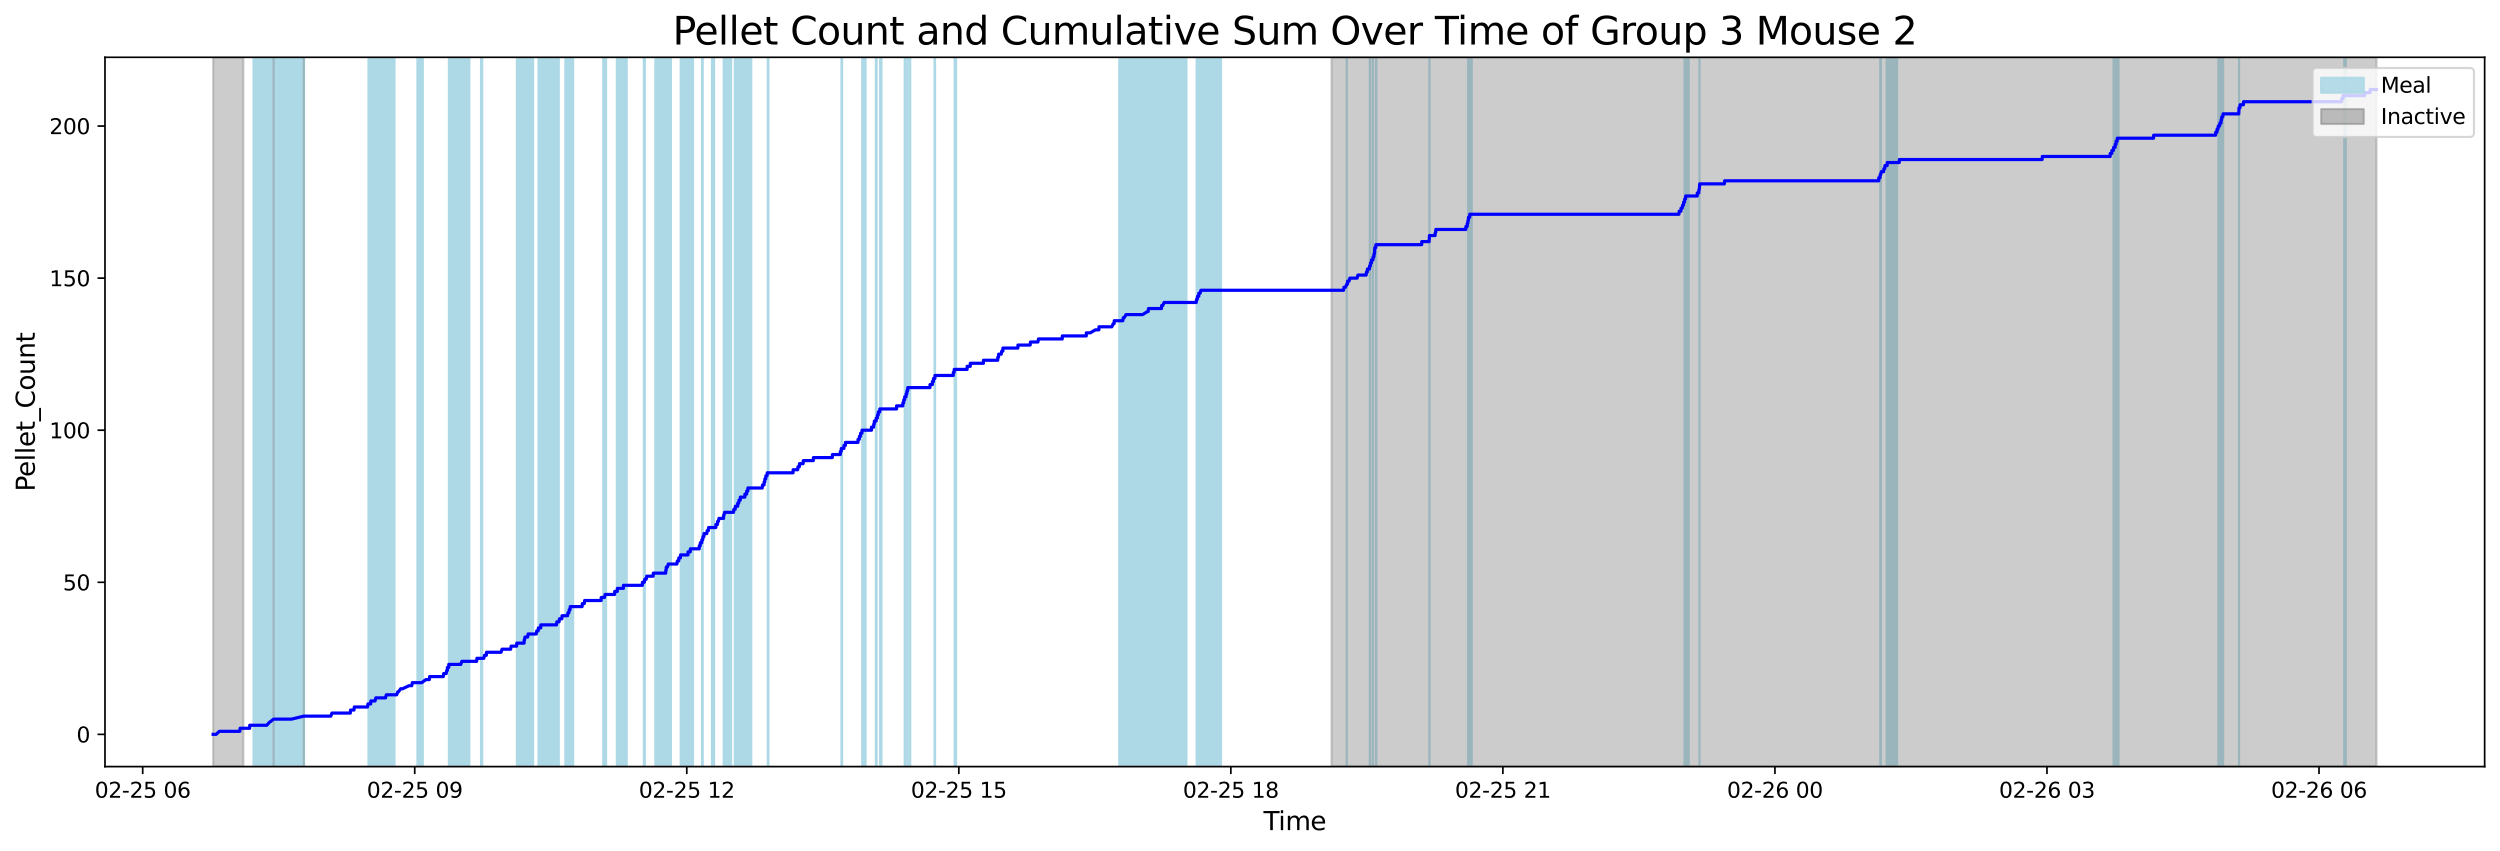 <?xml version="1.0" encoding="utf-8" standalone="no"?>
<!DOCTYPE svg PUBLIC "-//W3C//DTD SVG 1.1//EN"
  "http://www.w3.org/Graphics/SVG/1.1/DTD/svg11.dtd">
<svg xmlns:xlink="http://www.w3.org/1999/xlink" width="1172.435pt" height="399.009pt" viewBox="0 0 1172.435 399.009" xmlns="http://www.w3.org/2000/svg" version="1.1">
 <defs>
  <style type="text/css">*{stroke-linejoin: round; stroke-linecap: butt}</style>
 </defs>
 <g id="figure_1">
  <g id="patch_1">
   <path d="M 0 399.009 
L 1172.435 399.009 
L 1172.435 0 
L 0 0 
z
" style="fill: #ffffff"/>
  </g>
  <g id="axes_1">
   <g id="patch_2">
    <path d="M 49.235 359.517 
L 1165.235 359.517 
L 1165.235 26.877 
L 49.235 26.877 
z
" style="fill: #ffffff"/>
   </g>
   <g id="patch_3">
    <path d="M 142.574 359.517 
L 142.574 26.877 
L 118.884 26.877 
L 118.884 359.517 
z
" clip-path="url(#p51833a5fd9)" style="fill: #add8e6; stroke: #add8e6; stroke-linejoin: miter"/>
   </g>
   <g id="patch_4">
    <path d="M 185.022 359.517 
L 185.022 26.877 
L 172.8 26.877 
L 172.8 359.517 
z
" clip-path="url(#p51833a5fd9)" style="fill: #add8e6; stroke: #add8e6; stroke-linejoin: miter"/>
   </g>
   <g id="patch_5">
    <path d="M 198.29 359.517 
L 198.29 26.877 
L 195.76 26.877 
L 195.76 359.517 
z
" clip-path="url(#p51833a5fd9)" style="fill: #add8e6; stroke: #add8e6; stroke-linejoin: miter"/>
   </g>
   <g id="patch_6">
    <path d="M 220.104 359.517 
L 220.104 26.877 
L 210.514 26.877 
L 210.514 359.517 
z
" clip-path="url(#p51833a5fd9)" style="fill: #add8e6; stroke: #add8e6; stroke-linejoin: miter"/>
   </g>
   <g id="patch_7">
    <path d="M 225.587 359.517 
L 225.587 26.877 
L 226.14 26.877 
L 226.14 359.517 
z
" clip-path="url(#p51833a5fd9)" style="fill: #add8e6; stroke: #add8e6; stroke-linejoin: miter"/>
   </g>
   <g id="patch_8">
    <path d="M 249.156 359.517 
L 249.156 26.877 
L 242.397 26.877 
L 242.397 359.517 
z
" clip-path="url(#p51833a5fd9)" style="fill: #add8e6; stroke: #add8e6; stroke-linejoin: miter"/>
   </g>
   <g id="patch_9">
    <path d="M 250.014 359.517 
L 250.014 26.877 
L 249.437 26.877 
L 249.437 359.517 
z
" clip-path="url(#p51833a5fd9)" style="fill: #add8e6; stroke: #add8e6; stroke-linejoin: miter"/>
   </g>
   <g id="patch_10">
    <path d="M 262.06 359.517 
L 262.06 26.877 
L 252.544 26.877 
L 252.544 359.517 
z
" clip-path="url(#p51833a5fd9)" style="fill: #add8e6; stroke: #add8e6; stroke-linejoin: miter"/>
   </g>
   <g id="patch_11">
    <path d="M 268.801 359.517 
L 268.801 26.877 
L 265.129 26.877 
L 265.129 359.517 
z
" clip-path="url(#p51833a5fd9)" style="fill: #add8e6; stroke: #add8e6; stroke-linejoin: miter"/>
   </g>
   <g id="patch_12">
    <path d="M 284.24 359.517 
L 284.24 26.877 
L 282.901 26.877 
L 282.901 359.517 
z
" clip-path="url(#p51833a5fd9)" style="fill: #add8e6; stroke: #add8e6; stroke-linejoin: miter"/>
   </g>
   <g id="patch_13">
    <path d="M 293.917 359.517 
L 293.917 26.877 
L 289.275 26.877 
L 289.275 359.517 
z
" clip-path="url(#p51833a5fd9)" style="fill: #add8e6; stroke: #add8e6; stroke-linejoin: miter"/>
   </g>
   <g id="patch_14">
    <path d="M 301.945 359.517 
L 301.945 26.877 
L 302.418 26.877 
L 302.418 359.517 
z
" clip-path="url(#p51833a5fd9)" style="fill: #add8e6; stroke: #add8e6; stroke-linejoin: miter"/>
   </g>
   <g id="patch_15">
    <path d="M 314.663 359.517 
L 314.663 26.877 
L 307.341 26.877 
L 307.341 359.517 
z
" clip-path="url(#p51833a5fd9)" style="fill: #add8e6; stroke: #add8e6; stroke-linejoin: miter"/>
   </g>
   <g id="patch_16">
    <path d="M 312.281 359.517 
L 312.281 26.877 
L 312.938 26.877 
L 312.938 359.517 
z
" clip-path="url(#p51833a5fd9)" style="fill: #add8e6; stroke: #add8e6; stroke-linejoin: miter"/>
   </g>
   <g id="patch_17">
    <path d="M 324.983 359.517 
L 324.983 26.877 
L 319.23 26.877 
L 319.23 359.517 
z
" clip-path="url(#p51833a5fd9)" style="fill: #add8e6; stroke: #add8e6; stroke-linejoin: miter"/>
   </g>
   <g id="patch_18">
    <path d="M 329.573 359.517 
L 329.573 26.877 
L 329.221 26.877 
L 329.221 359.517 
z
" clip-path="url(#p51833a5fd9)" style="fill: #add8e6; stroke: #add8e6; stroke-linejoin: miter"/>
   </g>
   <g id="patch_19">
    <path d="M 334.882 359.517 
L 334.882 26.877 
L 333.88 26.877 
L 333.88 359.517 
z
" clip-path="url(#p51833a5fd9)" style="fill: #add8e6; stroke: #add8e6; stroke-linejoin: miter"/>
   </g>
   <g id="patch_20">
    <path d="M 342.867 359.517 
L 342.867 26.877 
L 339.38 26.877 
L 339.38 359.517 
z
" clip-path="url(#p51833a5fd9)" style="fill: #add8e6; stroke: #add8e6; stroke-linejoin: miter"/>
   </g>
   <g id="patch_21">
    <path d="M 352.329 359.517 
L 352.329 26.877 
L 344.601 26.877 
L 344.601 359.517 
z
" clip-path="url(#p51833a5fd9)" style="fill: #add8e6; stroke: #add8e6; stroke-linejoin: miter"/>
   </g>
   <g id="patch_22">
    <path d="M 346.773 359.517 
L 346.773 26.877 
L 346.567 26.877 
L 346.567 359.517 
z
" clip-path="url(#p51833a5fd9)" style="fill: #add8e6; stroke: #add8e6; stroke-linejoin: miter"/>
   </g>
   <g id="patch_23">
    <path d="M 348.559 359.517 
L 348.559 26.877 
L 349.154 26.877 
L 349.154 359.517 
z
" clip-path="url(#p51833a5fd9)" style="fill: #add8e6; stroke: #add8e6; stroke-linejoin: miter"/>
   </g>
   <g id="patch_24">
    <path d="M 360.074 359.517 
L 360.074 26.877 
L 360.36 26.877 
L 360.36 359.517 
z
" clip-path="url(#p51833a5fd9)" style="fill: #add8e6; stroke: #add8e6; stroke-linejoin: miter"/>
   </g>
   <g id="patch_25">
    <path d="M 394.619 359.517 
L 394.619 26.877 
L 394.929 26.877 
L 394.929 359.517 
z
" clip-path="url(#p51833a5fd9)" style="fill: #add8e6; stroke: #add8e6; stroke-linejoin: miter"/>
   </g>
   <g id="patch_26">
    <path d="M 405.931 359.517 
L 405.931 26.877 
L 404.367 26.877 
L 404.367 359.517 
z
" clip-path="url(#p51833a5fd9)" style="fill: #add8e6; stroke: #add8e6; stroke-linejoin: miter"/>
   </g>
   <g id="patch_27">
    <path d="M 411.11 359.517 
L 411.11 26.877 
L 410.758 26.877 
L 410.758 359.517 
z
" clip-path="url(#p51833a5fd9)" style="fill: #add8e6; stroke: #add8e6; stroke-linejoin: miter"/>
   </g>
   <g id="patch_28">
    <path d="M 413.366 359.517 
L 413.366 26.877 
L 412.757 26.877 
L 412.757 359.517 
z
" clip-path="url(#p51833a5fd9)" style="fill: #add8e6; stroke: #add8e6; stroke-linejoin: miter"/>
   </g>
   <g id="patch_29">
    <path d="M 424.286 359.517 
L 424.286 26.877 
L 424.723 26.877 
L 424.723 359.517 
z
" clip-path="url(#p51833a5fd9)" style="fill: #add8e6; stroke: #add8e6; stroke-linejoin: miter"/>
   </g>
   <g id="patch_30">
    <path d="M 425.593 359.517 
L 425.593 26.877 
L 425.559 26.877 
L 425.559 359.517 
z
" clip-path="url(#p51833a5fd9)" style="fill: #add8e6; stroke: #add8e6; stroke-linejoin: miter"/>
   </g>
   <g id="patch_31">
    <path d="M 426.516 359.517 
L 426.516 26.877 
L 426.871 26.877 
L 426.871 359.517 
z
" clip-path="url(#p51833a5fd9)" style="fill: #add8e6; stroke: #add8e6; stroke-linejoin: miter"/>
   </g>
   <g id="patch_32">
    <path d="M 438.27 359.517 
L 438.27 26.877 
L 438.516 26.877 
L 438.516 359.517 
z
" clip-path="url(#p51833a5fd9)" style="fill: #add8e6; stroke: #add8e6; stroke-linejoin: miter"/>
   </g>
   <g id="patch_33">
    <path d="M 447.697 359.517 
L 447.697 26.877 
L 448.372 26.877 
L 448.372 359.517 
z
" clip-path="url(#p51833a5fd9)" style="fill: #add8e6; stroke: #add8e6; stroke-linejoin: miter"/>
   </g>
   <g id="patch_34">
    <path d="M 556.403 359.517 
L 556.403 26.877 
L 524.901 26.877 
L 524.901 359.517 
z
" clip-path="url(#p51833a5fd9)" style="fill: #add8e6; stroke: #add8e6; stroke-linejoin: miter"/>
   </g>
   <g id="patch_35">
    <path d="M 572.617 359.517 
L 572.617 26.877 
L 561.178 26.877 
L 561.178 359.517 
z
" clip-path="url(#p51833a5fd9)" style="fill: #add8e6; stroke: #add8e6; stroke-linejoin: miter"/>
   </g>
   <g id="patch_36">
    <path d="M 565.594 359.517 
L 565.594 26.877 
L 562.241 26.877 
L 562.241 359.517 
z
" clip-path="url(#p51833a5fd9)" style="fill: #add8e6; stroke: #add8e6; stroke-linejoin: miter"/>
   </g>
   <g id="patch_37">
    <path d="M 631.585 359.517 
L 631.585 26.877 
L 631.63 26.877 
L 631.63 359.517 
z
" clip-path="url(#p51833a5fd9)" style="fill: #add8e6; stroke: #add8e6; stroke-linejoin: miter"/>
   </g>
   <g id="patch_38">
    <path d="M 642.604 359.517 
L 642.604 26.877 
L 642.389 26.877 
L 642.389 359.517 
z
" clip-path="url(#p51833a5fd9)" style="fill: #add8e6; stroke: #add8e6; stroke-linejoin: miter"/>
   </g>
   <g id="patch_39">
    <path d="M 643.849 359.517 
L 643.849 26.877 
L 643.771 26.877 
L 643.771 359.517 
z
" clip-path="url(#p51833a5fd9)" style="fill: #add8e6; stroke: #add8e6; stroke-linejoin: miter"/>
   </g>
   <g id="patch_40">
    <path d="M 645.472 359.517 
L 645.472 26.877 
L 645.264 26.877 
L 645.264 359.517 
z
" clip-path="url(#p51833a5fd9)" style="fill: #add8e6; stroke: #add8e6; stroke-linejoin: miter"/>
   </g>
   <g id="patch_41">
    <path d="M 670.329 359.517 
L 670.329 26.877 
L 670.423 26.877 
L 670.423 359.517 
z
" clip-path="url(#p51833a5fd9)" style="fill: #add8e6; stroke: #add8e6; stroke-linejoin: miter"/>
   </g>
   <g id="patch_42">
    <path d="M 690.21 359.517 
L 690.21 26.877 
L 688.497 26.877 
L 688.497 359.517 
z
" clip-path="url(#p51833a5fd9)" style="fill: #add8e6; stroke: #add8e6; stroke-linejoin: miter"/>
   </g>
   <g id="patch_43">
    <path d="M 789.981 359.517 
L 789.981 26.877 
L 790.269 26.877 
L 790.269 359.517 
z
" clip-path="url(#p51833a5fd9)" style="fill: #add8e6; stroke: #add8e6; stroke-linejoin: miter"/>
   </g>
   <g id="patch_44">
    <path d="M 791.143 359.517 
L 791.143 26.877 
L 791.972 26.877 
L 791.972 359.517 
z
" clip-path="url(#p51833a5fd9)" style="fill: #add8e6; stroke: #add8e6; stroke-linejoin: miter"/>
   </g>
   <g id="patch_45">
    <path d="M 797.009 359.517 
L 797.009 26.877 
L 797.021 26.877 
L 797.021 359.517 
z
" clip-path="url(#p51833a5fd9)" style="fill: #add8e6; stroke: #add8e6; stroke-linejoin: miter"/>
   </g>
   <g id="patch_46">
    <path d="M 882.133 359.517 
L 882.133 26.877 
L 881.79 26.877 
L 881.79 359.517 
z
" clip-path="url(#p51833a5fd9)" style="fill: #add8e6; stroke: #add8e6; stroke-linejoin: miter"/>
   </g>
   <g id="patch_47">
    <path d="M 889.683 359.517 
L 889.683 26.877 
L 884.76 26.877 
L 884.76 359.517 
z
" clip-path="url(#p51833a5fd9)" style="fill: #add8e6; stroke: #add8e6; stroke-linejoin: miter"/>
   </g>
   <g id="patch_48">
    <path d="M 991.205 359.517 
L 991.205 26.877 
L 991.472 26.877 
L 991.472 359.517 
z
" clip-path="url(#p51833a5fd9)" style="fill: #add8e6; stroke: #add8e6; stroke-linejoin: miter"/>
   </g>
   <g id="patch_49">
    <path d="M 992.257 359.517 
L 992.257 26.877 
L 993.544 26.877 
L 993.544 359.517 
z
" clip-path="url(#p51833a5fd9)" style="fill: #add8e6; stroke: #add8e6; stroke-linejoin: miter"/>
   </g>
   <g id="patch_50">
    <path d="M 1041.067 359.517 
L 1041.067 26.877 
L 1040.342 26.877 
L 1040.342 359.517 
z
" clip-path="url(#p51833a5fd9)" style="fill: #add8e6; stroke: #add8e6; stroke-linejoin: miter"/>
   </g>
   <g id="patch_51">
    <path d="M 1042.596 359.517 
L 1042.596 26.877 
L 1041.677 26.877 
L 1041.677 359.517 
z
" clip-path="url(#p51833a5fd9)" style="fill: #add8e6; stroke: #add8e6; stroke-linejoin: miter"/>
   </g>
   <g id="patch_52">
    <path d="M 1050.04 359.517 
L 1050.04 26.877 
L 1050.088 26.877 
L 1050.088 359.517 
z
" clip-path="url(#p51833a5fd9)" style="fill: #add8e6; stroke: #add8e6; stroke-linejoin: miter"/>
   </g>
   <g id="patch_53">
    <path d="M 1100.117 359.517 
L 1100.117 26.877 
L 1099.38 26.877 
L 1099.38 359.517 
z
" clip-path="url(#p51833a5fd9)" style="fill: #add8e6; stroke: #add8e6; stroke-linejoin: miter"/>
   </g>
   <g id="patch_54">
    <path d="M 99.962 359.517 
L 99.962 26.877 
L 114.138 26.877 
L 114.138 359.517 
z
" clip-path="url(#p51833a5fd9)" style="fill: #808080; opacity: 0.4; stroke: #808080; stroke-linejoin: miter"/>
   </g>
   <g id="patch_55">
    <path d="M 128.313 26.877 
L 128.313 26.877 
L 128.313 359.517 
" clip-path="url(#p51833a5fd9)" style="fill: #808080; opacity: 0.4; stroke: #808080; stroke-linejoin: miter"/>
   </g>
   <g id="patch_56">
    <path d="M 142.488 26.877 
L 142.488 26.877 
L 142.488 359.517 
" clip-path="url(#p51833a5fd9)" style="fill: #808080; opacity: 0.4; stroke: #808080; stroke-linejoin: miter"/>
   </g>
   <g id="patch_57">
    <path d="M 624.452 359.517 
L 624.452 26.877 
L 1114.508 26.877 
L 1114.508 359.517 
z
" clip-path="url(#p51833a5fd9)" style="fill: #808080; opacity: 0.4; stroke: #808080; stroke-linejoin: miter"/>
   </g>
   <g id="matplotlib.axis_1">
    <g id="xtick_1">
     <g id="line2d_1">
      <defs>
       <path id="m853822dae9" d="M 0 0 
L 0 3.5 
" style="stroke: #000000; stroke-width: 0.8"/>
      </defs>
      <g>
       <use xlink:href="#m853822dae9" x="66.922" y="359.517" style="stroke: #000000; stroke-width: 0.8"/>
      </g>
     </g>
     <g id="text_1">
      <!-- 02-25 06 -->
      <g transform="translate(44.441 374.116) scale(0.1 -0.1)">
       <defs>
        <path id="DejaVuSans-30" d="M 2034 4250 
Q 1547 4250 1301 3770 
Q 1056 3291 1056 2328 
Q 1056 1369 1301 889 
Q 1547 409 2034 409 
Q 2525 409 2770 889 
Q 3016 1369 3016 2328 
Q 3016 3291 2770 3770 
Q 2525 4250 2034 4250 
z
M 2034 4750 
Q 2819 4750 3233 4129 
Q 3647 3509 3647 2328 
Q 3647 1150 3233 529 
Q 2819 -91 2034 -91 
Q 1250 -91 836 529 
Q 422 1150 422 2328 
Q 422 3509 836 4129 
Q 1250 4750 2034 4750 
z
" transform="scale(0.016)"/>
        <path id="DejaVuSans-32" d="M 1228 531 
L 3431 531 
L 3431 0 
L 469 0 
L 469 531 
Q 828 903 1448 1529 
Q 2069 2156 2228 2338 
Q 2531 2678 2651 2914 
Q 2772 3150 2772 3378 
Q 2772 3750 2511 3984 
Q 2250 4219 1831 4219 
Q 1534 4219 1204 4116 
Q 875 4013 500 3803 
L 500 4441 
Q 881 4594 1212 4672 
Q 1544 4750 1819 4750 
Q 2544 4750 2975 4387 
Q 3406 4025 3406 3419 
Q 3406 3131 3298 2873 
Q 3191 2616 2906 2266 
Q 2828 2175 2409 1742 
Q 1991 1309 1228 531 
z
" transform="scale(0.016)"/>
        <path id="DejaVuSans-2d" d="M 313 2009 
L 1997 2009 
L 1997 1497 
L 313 1497 
L 313 2009 
z
" transform="scale(0.016)"/>
        <path id="DejaVuSans-35" d="M 691 4666 
L 3169 4666 
L 3169 4134 
L 1269 4134 
L 1269 2991 
Q 1406 3038 1543 3061 
Q 1681 3084 1819 3084 
Q 2600 3084 3056 2656 
Q 3513 2228 3513 1497 
Q 3513 744 3044 326 
Q 2575 -91 1722 -91 
Q 1428 -91 1123 -41 
Q 819 9 494 109 
L 494 744 
Q 775 591 1075 516 
Q 1375 441 1709 441 
Q 2250 441 2565 725 
Q 2881 1009 2881 1497 
Q 2881 1984 2565 2268 
Q 2250 2553 1709 2553 
Q 1456 2553 1204 2497 
Q 953 2441 691 2322 
L 691 4666 
z
" transform="scale(0.016)"/>
        <path id="DejaVuSans-20" transform="scale(0.016)"/>
        <path id="DejaVuSans-36" d="M 2113 2584 
Q 1688 2584 1439 2293 
Q 1191 2003 1191 1497 
Q 1191 994 1439 701 
Q 1688 409 2113 409 
Q 2538 409 2786 701 
Q 3034 994 3034 1497 
Q 3034 2003 2786 2293 
Q 2538 2584 2113 2584 
z
M 3366 4563 
L 3366 3988 
Q 3128 4100 2886 4159 
Q 2644 4219 2406 4219 
Q 1781 4219 1451 3797 
Q 1122 3375 1075 2522 
Q 1259 2794 1537 2939 
Q 1816 3084 2150 3084 
Q 2853 3084 3261 2657 
Q 3669 2231 3669 1497 
Q 3669 778 3244 343 
Q 2819 -91 2113 -91 
Q 1303 -91 875 529 
Q 447 1150 447 2328 
Q 447 3434 972 4092 
Q 1497 4750 2381 4750 
Q 2619 4750 2861 4703 
Q 3103 4656 3366 4563 
z
" transform="scale(0.016)"/>
       </defs>
       <use xlink:href="#DejaVuSans-30"/>
       <use xlink:href="#DejaVuSans-32" x="63.623"/>
       <use xlink:href="#DejaVuSans-2d" x="127.246"/>
       <use xlink:href="#DejaVuSans-32" x="163.33"/>
       <use xlink:href="#DejaVuSans-35" x="226.953"/>
       <use xlink:href="#DejaVuSans-20" x="290.576"/>
       <use xlink:href="#DejaVuSans-30" x="322.363"/>
       <use xlink:href="#DejaVuSans-36" x="385.986"/>
      </g>
     </g>
    </g>
    <g id="xtick_2">
     <g id="line2d_2">
      <g>
       <use xlink:href="#m853822dae9" x="194.5" y="359.517" style="stroke: #000000; stroke-width: 0.8"/>
      </g>
     </g>
     <g id="text_2">
      <!-- 02-25 09 -->
      <g transform="translate(172.02 374.116) scale(0.1 -0.1)">
       <defs>
        <path id="DejaVuSans-39" d="M 703 97 
L 703 672 
Q 941 559 1184 500 
Q 1428 441 1663 441 
Q 2288 441 2617 861 
Q 2947 1281 2994 2138 
Q 2813 1869 2534 1725 
Q 2256 1581 1919 1581 
Q 1219 1581 811 2004 
Q 403 2428 403 3163 
Q 403 3881 828 4315 
Q 1253 4750 1959 4750 
Q 2769 4750 3195 4129 
Q 3622 3509 3622 2328 
Q 3622 1225 3098 567 
Q 2575 -91 1691 -91 
Q 1453 -91 1209 -44 
Q 966 3 703 97 
z
M 1959 2075 
Q 2384 2075 2632 2365 
Q 2881 2656 2881 3163 
Q 2881 3666 2632 3958 
Q 2384 4250 1959 4250 
Q 1534 4250 1286 3958 
Q 1038 3666 1038 3163 
Q 1038 2656 1286 2365 
Q 1534 2075 1959 2075 
z
" transform="scale(0.016)"/>
       </defs>
       <use xlink:href="#DejaVuSans-30"/>
       <use xlink:href="#DejaVuSans-32" x="63.623"/>
       <use xlink:href="#DejaVuSans-2d" x="127.246"/>
       <use xlink:href="#DejaVuSans-32" x="163.33"/>
       <use xlink:href="#DejaVuSans-35" x="226.953"/>
       <use xlink:href="#DejaVuSans-20" x="290.576"/>
       <use xlink:href="#DejaVuSans-30" x="322.363"/>
       <use xlink:href="#DejaVuSans-39" x="385.986"/>
      </g>
     </g>
    </g>
    <g id="xtick_3">
     <g id="line2d_3">
      <g>
       <use xlink:href="#m853822dae9" x="322.079" y="359.517" style="stroke: #000000; stroke-width: 0.8"/>
      </g>
     </g>
     <g id="text_3">
      <!-- 02-25 12 -->
      <g transform="translate(299.599 374.116) scale(0.1 -0.1)">
       <defs>
        <path id="DejaVuSans-31" d="M 794 531 
L 1825 531 
L 1825 4091 
L 703 3866 
L 703 4441 
L 1819 4666 
L 2450 4666 
L 2450 531 
L 3481 531 
L 3481 0 
L 794 0 
L 794 531 
z
" transform="scale(0.016)"/>
       </defs>
       <use xlink:href="#DejaVuSans-30"/>
       <use xlink:href="#DejaVuSans-32" x="63.623"/>
       <use xlink:href="#DejaVuSans-2d" x="127.246"/>
       <use xlink:href="#DejaVuSans-32" x="163.33"/>
       <use xlink:href="#DejaVuSans-35" x="226.953"/>
       <use xlink:href="#DejaVuSans-20" x="290.576"/>
       <use xlink:href="#DejaVuSans-31" x="322.363"/>
       <use xlink:href="#DejaVuSans-32" x="385.986"/>
      </g>
     </g>
    </g>
    <g id="xtick_4">
     <g id="line2d_4">
      <g>
       <use xlink:href="#m853822dae9" x="449.658" y="359.517" style="stroke: #000000; stroke-width: 0.8"/>
      </g>
     </g>
     <g id="text_4">
      <!-- 02-25 15 -->
      <g transform="translate(427.177 374.116) scale(0.1 -0.1)">
       <use xlink:href="#DejaVuSans-30"/>
       <use xlink:href="#DejaVuSans-32" x="63.623"/>
       <use xlink:href="#DejaVuSans-2d" x="127.246"/>
       <use xlink:href="#DejaVuSans-32" x="163.33"/>
       <use xlink:href="#DejaVuSans-35" x="226.953"/>
       <use xlink:href="#DejaVuSans-20" x="290.576"/>
       <use xlink:href="#DejaVuSans-31" x="322.363"/>
       <use xlink:href="#DejaVuSans-35" x="385.986"/>
      </g>
     </g>
    </g>
    <g id="xtick_5">
     <g id="line2d_5">
      <g>
       <use xlink:href="#m853822dae9" x="577.236" y="359.517" style="stroke: #000000; stroke-width: 0.8"/>
      </g>
     </g>
     <g id="text_5">
      <!-- 02-25 18 -->
      <g transform="translate(554.756 374.116) scale(0.1 -0.1)">
       <defs>
        <path id="DejaVuSans-38" d="M 2034 2216 
Q 1584 2216 1326 1975 
Q 1069 1734 1069 1313 
Q 1069 891 1326 650 
Q 1584 409 2034 409 
Q 2484 409 2743 651 
Q 3003 894 3003 1313 
Q 3003 1734 2745 1975 
Q 2488 2216 2034 2216 
z
M 1403 2484 
Q 997 2584 770 2862 
Q 544 3141 544 3541 
Q 544 4100 942 4425 
Q 1341 4750 2034 4750 
Q 2731 4750 3128 4425 
Q 3525 4100 3525 3541 
Q 3525 3141 3298 2862 
Q 3072 2584 2669 2484 
Q 3125 2378 3379 2068 
Q 3634 1759 3634 1313 
Q 3634 634 3220 271 
Q 2806 -91 2034 -91 
Q 1263 -91 848 271 
Q 434 634 434 1313 
Q 434 1759 690 2068 
Q 947 2378 1403 2484 
z
M 1172 3481 
Q 1172 3119 1398 2916 
Q 1625 2713 2034 2713 
Q 2441 2713 2670 2916 
Q 2900 3119 2900 3481 
Q 2900 3844 2670 4047 
Q 2441 4250 2034 4250 
Q 1625 4250 1398 4047 
Q 1172 3844 1172 3481 
z
" transform="scale(0.016)"/>
       </defs>
       <use xlink:href="#DejaVuSans-30"/>
       <use xlink:href="#DejaVuSans-32" x="63.623"/>
       <use xlink:href="#DejaVuSans-2d" x="127.246"/>
       <use xlink:href="#DejaVuSans-32" x="163.33"/>
       <use xlink:href="#DejaVuSans-35" x="226.953"/>
       <use xlink:href="#DejaVuSans-20" x="290.576"/>
       <use xlink:href="#DejaVuSans-31" x="322.363"/>
       <use xlink:href="#DejaVuSans-38" x="385.986"/>
      </g>
     </g>
    </g>
    <g id="xtick_6">
     <g id="line2d_6">
      <g>
       <use xlink:href="#m853822dae9" x="704.815" y="359.517" style="stroke: #000000; stroke-width: 0.8"/>
      </g>
     </g>
     <g id="text_6">
      <!-- 02-25 21 -->
      <g transform="translate(682.334 374.116) scale(0.1 -0.1)">
       <use xlink:href="#DejaVuSans-30"/>
       <use xlink:href="#DejaVuSans-32" x="63.623"/>
       <use xlink:href="#DejaVuSans-2d" x="127.246"/>
       <use xlink:href="#DejaVuSans-32" x="163.33"/>
       <use xlink:href="#DejaVuSans-35" x="226.953"/>
       <use xlink:href="#DejaVuSans-20" x="290.576"/>
       <use xlink:href="#DejaVuSans-32" x="322.363"/>
       <use xlink:href="#DejaVuSans-31" x="385.986"/>
      </g>
     </g>
    </g>
    <g id="xtick_7">
     <g id="line2d_7">
      <g>
       <use xlink:href="#m853822dae9" x="832.394" y="359.517" style="stroke: #000000; stroke-width: 0.8"/>
      </g>
     </g>
     <g id="text_7">
      <!-- 02-26 00 -->
      <g transform="translate(809.913 374.116) scale(0.1 -0.1)">
       <use xlink:href="#DejaVuSans-30"/>
       <use xlink:href="#DejaVuSans-32" x="63.623"/>
       <use xlink:href="#DejaVuSans-2d" x="127.246"/>
       <use xlink:href="#DejaVuSans-32" x="163.33"/>
       <use xlink:href="#DejaVuSans-36" x="226.953"/>
       <use xlink:href="#DejaVuSans-20" x="290.576"/>
       <use xlink:href="#DejaVuSans-30" x="322.363"/>
       <use xlink:href="#DejaVuSans-30" x="385.986"/>
      </g>
     </g>
    </g>
    <g id="xtick_8">
     <g id="line2d_8">
      <g>
       <use xlink:href="#m853822dae9" x="959.972" y="359.517" style="stroke: #000000; stroke-width: 0.8"/>
      </g>
     </g>
     <g id="text_8">
      <!-- 02-26 03 -->
      <g transform="translate(937.492 374.116) scale(0.1 -0.1)">
       <defs>
        <path id="DejaVuSans-33" d="M 2597 2516 
Q 3050 2419 3304 2112 
Q 3559 1806 3559 1356 
Q 3559 666 3084 287 
Q 2609 -91 1734 -91 
Q 1441 -91 1130 -33 
Q 819 25 488 141 
L 488 750 
Q 750 597 1062 519 
Q 1375 441 1716 441 
Q 2309 441 2620 675 
Q 2931 909 2931 1356 
Q 2931 1769 2642 2001 
Q 2353 2234 1838 2234 
L 1294 2234 
L 1294 2753 
L 1863 2753 
Q 2328 2753 2575 2939 
Q 2822 3125 2822 3475 
Q 2822 3834 2567 4026 
Q 2313 4219 1838 4219 
Q 1578 4219 1281 4162 
Q 984 4106 628 3988 
L 628 4550 
Q 988 4650 1302 4700 
Q 1616 4750 1894 4750 
Q 2613 4750 3031 4423 
Q 3450 4097 3450 3541 
Q 3450 3153 3228 2886 
Q 3006 2619 2597 2516 
z
" transform="scale(0.016)"/>
       </defs>
       <use xlink:href="#DejaVuSans-30"/>
       <use xlink:href="#DejaVuSans-32" x="63.623"/>
       <use xlink:href="#DejaVuSans-2d" x="127.246"/>
       <use xlink:href="#DejaVuSans-32" x="163.33"/>
       <use xlink:href="#DejaVuSans-36" x="226.953"/>
       <use xlink:href="#DejaVuSans-20" x="290.576"/>
       <use xlink:href="#DejaVuSans-30" x="322.363"/>
       <use xlink:href="#DejaVuSans-33" x="385.986"/>
      </g>
     </g>
    </g>
    <g id="xtick_9">
     <g id="line2d_9">
      <g>
       <use xlink:href="#m853822dae9" x="1087.551" y="359.517" style="stroke: #000000; stroke-width: 0.8"/>
      </g>
     </g>
     <g id="text_9">
      <!-- 02-26 06 -->
      <g transform="translate(1065.07 374.116) scale(0.1 -0.1)">
       <use xlink:href="#DejaVuSans-30"/>
       <use xlink:href="#DejaVuSans-32" x="63.623"/>
       <use xlink:href="#DejaVuSans-2d" x="127.246"/>
       <use xlink:href="#DejaVuSans-32" x="163.33"/>
       <use xlink:href="#DejaVuSans-36" x="226.953"/>
       <use xlink:href="#DejaVuSans-20" x="290.576"/>
       <use xlink:href="#DejaVuSans-30" x="322.363"/>
       <use xlink:href="#DejaVuSans-36" x="385.986"/>
      </g>
     </g>
    </g>
    <g id="text_10">
     <!-- Time -->
     <g transform="translate(592.555 389.313) scale(0.12 -0.12)">
      <defs>
       <path id="DejaVuSans-54" d="M -19 4666 
L 3928 4666 
L 3928 4134 
L 2272 4134 
L 2272 0 
L 1638 0 
L 1638 4134 
L -19 4134 
L -19 4666 
z
" transform="scale(0.016)"/>
       <path id="DejaVuSans-69" d="M 603 3500 
L 1178 3500 
L 1178 0 
L 603 0 
L 603 3500 
z
M 603 4863 
L 1178 4863 
L 1178 4134 
L 603 4134 
L 603 4863 
z
" transform="scale(0.016)"/>
       <path id="DejaVuSans-6d" d="M 3328 2828 
Q 3544 3216 3844 3400 
Q 4144 3584 4550 3584 
Q 5097 3584 5394 3201 
Q 5691 2819 5691 2113 
L 5691 0 
L 5113 0 
L 5113 2094 
Q 5113 2597 4934 2840 
Q 4756 3084 4391 3084 
Q 3944 3084 3684 2787 
Q 3425 2491 3425 1978 
L 3425 0 
L 2847 0 
L 2847 2094 
Q 2847 2600 2669 2842 
Q 2491 3084 2119 3084 
Q 1678 3084 1418 2786 
Q 1159 2488 1159 1978 
L 1159 0 
L 581 0 
L 581 3500 
L 1159 3500 
L 1159 2956 
Q 1356 3278 1631 3431 
Q 1906 3584 2284 3584 
Q 2666 3584 2933 3390 
Q 3200 3197 3328 2828 
z
" transform="scale(0.016)"/>
       <path id="DejaVuSans-65" d="M 3597 1894 
L 3597 1613 
L 953 1613 
Q 991 1019 1311 708 
Q 1631 397 2203 397 
Q 2534 397 2845 478 
Q 3156 559 3463 722 
L 3463 178 
Q 3153 47 2828 -22 
Q 2503 -91 2169 -91 
Q 1331 -91 842 396 
Q 353 884 353 1716 
Q 353 2575 817 3079 
Q 1281 3584 2069 3584 
Q 2775 3584 3186 3129 
Q 3597 2675 3597 1894 
z
M 3022 2063 
Q 3016 2534 2758 2815 
Q 2500 3097 2075 3097 
Q 1594 3097 1305 2825 
Q 1016 2553 972 2059 
L 3022 2063 
z
" transform="scale(0.016)"/>
      </defs>
      <use xlink:href="#DejaVuSans-54"/>
      <use xlink:href="#DejaVuSans-69" x="57.959"/>
      <use xlink:href="#DejaVuSans-6d" x="85.742"/>
      <use xlink:href="#DejaVuSans-65" x="183.154"/>
     </g>
    </g>
   </g>
   <g id="matplotlib.axis_2">
    <g id="ytick_1">
     <g id="line2d_10">
      <defs>
       <path id="m7ae91a1404" d="M 0 0 
L -3.5 0 
" style="stroke: #000000; stroke-width: 0.8"/>
      </defs>
      <g>
       <use xlink:href="#m7ae91a1404" x="49.235" y="344.397" style="stroke: #000000; stroke-width: 0.8"/>
      </g>
     </g>
     <g id="text_11">
      <!-- 0 -->
      <g transform="translate(35.873 348.196) scale(0.1 -0.1)">
       <use xlink:href="#DejaVuSans-30"/>
      </g>
     </g>
    </g>
    <g id="ytick_2">
     <g id="line2d_11">
      <g>
       <use xlink:href="#m7ae91a1404" x="49.235" y="273.076" style="stroke: #000000; stroke-width: 0.8"/>
      </g>
     </g>
     <g id="text_12">
      <!-- 50 -->
      <g transform="translate(29.51 276.876) scale(0.1 -0.1)">
       <use xlink:href="#DejaVuSans-35"/>
       <use xlink:href="#DejaVuSans-30" x="63.623"/>
      </g>
     </g>
    </g>
    <g id="ytick_3">
     <g id="line2d_12">
      <g>
       <use xlink:href="#m7ae91a1404" x="49.235" y="201.756" style="stroke: #000000; stroke-width: 0.8"/>
      </g>
     </g>
     <g id="text_13">
      <!-- 100 -->
      <g transform="translate(23.148 205.555) scale(0.1 -0.1)">
       <use xlink:href="#DejaVuSans-31"/>
       <use xlink:href="#DejaVuSans-30" x="63.623"/>
       <use xlink:href="#DejaVuSans-30" x="127.246"/>
      </g>
     </g>
    </g>
    <g id="ytick_4">
     <g id="line2d_13">
      <g>
       <use xlink:href="#m7ae91a1404" x="49.235" y="130.435" style="stroke: #000000; stroke-width: 0.8"/>
      </g>
     </g>
     <g id="text_14">
      <!-- 150 -->
      <g transform="translate(23.148 134.234) scale(0.1 -0.1)">
       <use xlink:href="#DejaVuSans-31"/>
       <use xlink:href="#DejaVuSans-35" x="63.623"/>
       <use xlink:href="#DejaVuSans-30" x="127.246"/>
      </g>
     </g>
    </g>
    <g id="ytick_5">
     <g id="line2d_14">
      <g>
       <use xlink:href="#m7ae91a1404" x="49.235" y="59.114" style="stroke: #000000; stroke-width: 0.8"/>
      </g>
     </g>
     <g id="text_15">
      <!-- 200 -->
      <g transform="translate(23.148 62.913) scale(0.1 -0.1)">
       <use xlink:href="#DejaVuSans-32"/>
       <use xlink:href="#DejaVuSans-30" x="63.623"/>
       <use xlink:href="#DejaVuSans-30" x="127.246"/>
      </g>
     </g>
    </g>
    <g id="text_16">
     <!-- Pellet_Count -->
     <g transform="translate(16.318 230.485) rotate(-90) scale(0.12 -0.12)">
      <defs>
       <path id="DejaVuSans-50" d="M 1259 4147 
L 1259 2394 
L 2053 2394 
Q 2494 2394 2734 2622 
Q 2975 2850 2975 3272 
Q 2975 3691 2734 3919 
Q 2494 4147 2053 4147 
L 1259 4147 
z
M 628 4666 
L 2053 4666 
Q 2838 4666 3239 4311 
Q 3641 3956 3641 3272 
Q 3641 2581 3239 2228 
Q 2838 1875 2053 1875 
L 1259 1875 
L 1259 0 
L 628 0 
L 628 4666 
z
" transform="scale(0.016)"/>
       <path id="DejaVuSans-6c" d="M 603 4863 
L 1178 4863 
L 1178 0 
L 603 0 
L 603 4863 
z
" transform="scale(0.016)"/>
       <path id="DejaVuSans-74" d="M 1172 4494 
L 1172 3500 
L 2356 3500 
L 2356 3053 
L 1172 3053 
L 1172 1153 
Q 1172 725 1289 603 
Q 1406 481 1766 481 
L 2356 481 
L 2356 0 
L 1766 0 
Q 1100 0 847 248 
Q 594 497 594 1153 
L 594 3053 
L 172 3053 
L 172 3500 
L 594 3500 
L 594 4494 
L 1172 4494 
z
" transform="scale(0.016)"/>
       <path id="DejaVuSans-5f" d="M 3263 -1063 
L 3263 -1509 
L -63 -1509 
L -63 -1063 
L 3263 -1063 
z
" transform="scale(0.016)"/>
       <path id="DejaVuSans-43" d="M 4122 4306 
L 4122 3641 
Q 3803 3938 3442 4084 
Q 3081 4231 2675 4231 
Q 1875 4231 1450 3742 
Q 1025 3253 1025 2328 
Q 1025 1406 1450 917 
Q 1875 428 2675 428 
Q 3081 428 3442 575 
Q 3803 722 4122 1019 
L 4122 359 
Q 3791 134 3420 21 
Q 3050 -91 2638 -91 
Q 1578 -91 968 557 
Q 359 1206 359 2328 
Q 359 3453 968 4101 
Q 1578 4750 2638 4750 
Q 3056 4750 3426 4639 
Q 3797 4528 4122 4306 
z
" transform="scale(0.016)"/>
       <path id="DejaVuSans-6f" d="M 1959 3097 
Q 1497 3097 1228 2736 
Q 959 2375 959 1747 
Q 959 1119 1226 758 
Q 1494 397 1959 397 
Q 2419 397 2687 759 
Q 2956 1122 2956 1747 
Q 2956 2369 2687 2733 
Q 2419 3097 1959 3097 
z
M 1959 3584 
Q 2709 3584 3137 3096 
Q 3566 2609 3566 1747 
Q 3566 888 3137 398 
Q 2709 -91 1959 -91 
Q 1206 -91 779 398 
Q 353 888 353 1747 
Q 353 2609 779 3096 
Q 1206 3584 1959 3584 
z
" transform="scale(0.016)"/>
       <path id="DejaVuSans-75" d="M 544 1381 
L 544 3500 
L 1119 3500 
L 1119 1403 
Q 1119 906 1312 657 
Q 1506 409 1894 409 
Q 2359 409 2629 706 
Q 2900 1003 2900 1516 
L 2900 3500 
L 3475 3500 
L 3475 0 
L 2900 0 
L 2900 538 
Q 2691 219 2414 64 
Q 2138 -91 1772 -91 
Q 1169 -91 856 284 
Q 544 659 544 1381 
z
M 1991 3584 
L 1991 3584 
z
" transform="scale(0.016)"/>
       <path id="DejaVuSans-6e" d="M 3513 2113 
L 3513 0 
L 2938 0 
L 2938 2094 
Q 2938 2591 2744 2837 
Q 2550 3084 2163 3084 
Q 1697 3084 1428 2787 
Q 1159 2491 1159 1978 
L 1159 0 
L 581 0 
L 581 3500 
L 1159 3500 
L 1159 2956 
Q 1366 3272 1645 3428 
Q 1925 3584 2291 3584 
Q 2894 3584 3203 3211 
Q 3513 2838 3513 2113 
z
" transform="scale(0.016)"/>
      </defs>
      <use xlink:href="#DejaVuSans-50"/>
      <use xlink:href="#DejaVuSans-65" x="56.678"/>
      <use xlink:href="#DejaVuSans-6c" x="118.201"/>
      <use xlink:href="#DejaVuSans-6c" x="145.984"/>
      <use xlink:href="#DejaVuSans-65" x="173.768"/>
      <use xlink:href="#DejaVuSans-74" x="235.291"/>
      <use xlink:href="#DejaVuSans-5f" x="274.5"/>
      <use xlink:href="#DejaVuSans-43" x="324.5"/>
      <use xlink:href="#DejaVuSans-6f" x="394.324"/>
      <use xlink:href="#DejaVuSans-75" x="455.506"/>
      <use xlink:href="#DejaVuSans-6e" x="518.885"/>
      <use xlink:href="#DejaVuSans-74" x="582.264"/>
     </g>
    </g>
   </g>
   <g id="line2d_15">
    <path d="M 99.962 344.397 
L 101.368 344.397 
L 101.368 344.397 
L 102.868 342.971 
L 112.484 342.971 
L 112.59 341.544 
L 117.091 341.544 
L 117.115 340.118 
L 125.135 340.118 
L 126.364 338.692 
L 126.529 338.692 
L 128.301 337.265 
L 136.653 337.265 
L 142.524 335.839 
L 155.152 335.839 
L 155.672 334.412 
L 164.283 334.412 
L 164.401 332.986 
L 166.008 332.986 
L 166.161 331.559 
L 172.363 331.559 
L 172.363 331.559 
L 172.552 330.133 
L 173.84 330.133 
L 173.922 328.707 
L 175.895 328.707 
L 176.238 327.28 
L 180.798 327.28 
L 181.164 325.854 
L 186.019 325.854 
L 186.539 324.427 
L 186.905 324.427 
L 187.885 323.001 
L 188.842 323.001 
L 191.807 321.575 
L 193.13 321.575 
L 193.366 320.148 
L 197.796 320.148 
L 199.698 318.722 
L 201.328 318.722 
L 201.505 317.295 
L 207.896 317.295 
L 208.085 315.869 
L 209.266 315.869 
L 209.479 314.442 
L 209.81 314.442 
L 209.822 313.016 
L 210.46 313.016 
L 210.471 311.59 
L 216.094 311.59 
L 216.579 310.163 
L 223.525 310.163 
L 223.666 308.737 
L 226.891 308.737 
L 227.222 307.31 
L 228.084 307.31 
L 228.167 305.884 
L 234.995 305.884 
L 235.456 304.458 
L 239.46 304.458 
L 239.708 303.031 
L 242.272 303.031 
L 242.354 301.605 
L 245.792 301.605 
L 245.804 300.178 
L 245.993 300.178 
L 246.193 298.752 
L 247.469 298.752 
L 247.658 297.325 
L 251.462 297.325 
L 251.698 295.899 
L 252.395 295.899 
L 252.501 294.473 
L 253.6 294.473 
L 253.635 293.046 
L 260.995 293.046 
L 261.137 291.62 
L 262.2 291.62 
L 262.365 290.193 
L 263.511 290.193 
L 263.57 288.767 
L 266.169 288.767 
L 266.37 287.341 
L 266.807 287.341 
L 266.949 285.914 
L 267.35 285.914 
L 267.421 284.488 
L 272.985 284.488 
L 273.115 283.061 
L 274.013 283.061 
L 274.19 281.635 
L 281.927 281.635 
L 281.951 280.209 
L 283.498 280.209 
L 283.782 278.782 
L 288.259 278.782 
L 288.283 277.356 
L 289.499 277.356 
L 289.535 275.929 
L 292.358 275.929 
L 292.382 274.503 
L 301.253 274.503 
L 301.253 274.503 
L 301.3 273.076 
L 302.151 273.076 
L 302.375 271.65 
L 303.037 271.65 
L 303.308 270.224 
L 306.321 270.224 
L 306.321 270.224 
L 306.392 268.797 
L 312.204 268.797 
L 312.239 267.371 
L 312.44 267.371 
L 312.463 265.944 
L 312.995 265.944 
L 313.408 264.518 
L 317.448 264.518 
L 317.661 263.092 
L 318.299 263.092 
L 318.323 261.665 
L 319.079 261.665 
L 319.185 260.239 
L 322.646 260.239 
L 322.67 258.812 
L 323.697 258.812 
L 323.756 257.386 
L 327.926 257.386 
L 327.95 255.959 
L 328.387 255.959 
L 328.446 254.533 
L 329.096 254.533 
L 329.179 253.107 
L 329.58 253.107 
L 329.675 251.68 
L 330.1 251.68 
L 330.159 250.254 
L 331.447 250.254 
L 331.671 248.827 
L 332.214 248.827 
L 332.321 247.401 
L 335.711 247.401 
L 335.735 245.975 
L 336.479 245.975 
L 336.514 244.548 
L 336.904 244.548 
L 337.176 243.122 
L 339.338 243.122 
L 339.338 241.695 
L 339.527 241.695 
L 339.798 240.269 
L 343.992 240.269 
L 344.169 238.842 
L 344.795 238.842 
L 344.866 237.416 
L 345.941 237.416 
L 345.965 235.99 
L 346.449 235.99 
L 346.567 234.563 
L 347.158 234.563 
L 347.205 233.137 
L 349.319 233.137 
L 349.343 231.71 
L 350.146 231.71 
L 350.17 230.284 
L 350.713 230.284 
L 350.749 228.858 
L 357.47 228.858 
L 357.6 227.431 
L 358.333 227.431 
L 358.368 226.005 
L 358.663 226.005 
L 358.699 224.578 
L 359.124 224.578 
L 359.148 223.152 
L 359.715 223.152 
L 359.833 221.725 
L 371.917 221.725 
L 371.917 221.725 
L 371.976 220.299 
L 374.115 220.299 
L 374.245 218.873 
L 374.882 218.873 
L 374.953 217.446 
L 376.643 217.446 
L 376.737 216.02 
L 381.415 216.02 
L 381.474 214.593 
L 390.322 214.593 
L 390.393 213.167 
L 394.078 213.167 
L 394.102 211.741 
L 394.515 211.741 
L 394.539 210.314 
L 395.768 210.314 
L 395.803 208.888 
L 396.476 208.888 
L 396.488 207.461 
L 402.383 207.461 
L 402.418 206.035 
L 402.985 206.035 
L 403.068 204.609 
L 403.564 204.609 
L 403.588 203.182 
L 404.226 203.182 
L 404.261 201.756 
L 408.703 201.756 
L 408.714 200.329 
L 409.718 200.329 
L 409.766 198.903 
L 410.014 198.903 
L 410.049 197.476 
L 410.888 197.476 
L 410.935 196.05 
L 411.455 196.05 
L 411.479 194.624 
L 411.868 194.624 
L 411.892 193.197 
L 412.577 193.197 
L 412.613 191.771 
L 420.456 191.771 
L 420.48 190.344 
L 423.398 190.344 
L 423.421 188.918 
L 423.835 188.918 
L 423.858 187.492 
L 424.26 187.492 
L 424.296 186.065 
L 424.933 186.065 
L 424.957 184.639 
L 425.311 184.639 
L 425.347 183.212 
L 425.678 183.212 
L 425.701 181.786 
L 436.12 181.786 
L 436.156 180.359 
L 437.254 180.359 
L 437.278 178.933 
L 437.762 178.933 
L 437.786 177.507 
L 438.424 177.507 
L 438.483 176.08 
L 447.071 176.08 
L 447.094 174.654 
L 447.484 174.654 
L 447.508 173.227 
L 453.544 173.227 
L 453.568 171.801 
L 455.021 171.801 
L 455.056 170.375 
L 461.199 170.375 
L 461.222 168.948 
L 467.92 168.948 
L 467.944 167.522 
L 468.298 167.522 
L 468.322 166.095 
L 469.55 166.095 
L 469.787 164.669 
L 470.318 164.669 
L 470.342 163.242 
L 477.359 163.242 
L 477.394 161.816 
L 483.112 161.816 
L 483.277 160.39 
L 486.762 160.39 
L 487.01 158.963 
L 498.161 158.963 
L 498.208 157.537 
L 509.442 157.537 
L 509.466 156.11 
L 511.262 156.11 
L 511.262 156.11 
L 513.719 154.684 
L 515.337 154.684 
L 515.408 153.258 
L 521.409 153.258 
L 522.035 151.831 
L 522.484 151.831 
L 522.555 150.405 
L 526.571 150.405 
L 526.807 148.978 
L 527.256 148.978 
L 528.071 147.552 
L 535.809 147.552 
L 538.112 146.125 
L 538.467 146.125 
L 538.608 144.699 
L 544.716 144.699 
L 544.716 144.699 
L 544.798 143.273 
L 545.318 143.273 
L 545.932 141.846 
L 561.005 141.846 
L 561.135 140.42 
L 561.502 140.42 
L 561.596 138.993 
L 562.187 138.993 
L 562.199 137.567 
L 562.813 137.567 
L 563.179 136.141 
L 630.099 136.141 
L 630.288 134.714 
L 631.008 134.714 
L 631.587 133.288 
L 631.942 133.288 
L 631.965 131.861 
L 632.662 131.861 
L 633.04 130.435 
L 636.442 130.435 
L 636.808 129.009 
L 640.683 129.009 
L 640.683 129.009 
L 640.825 127.582 
L 641.238 127.582 
L 641.262 126.156 
L 642.254 126.156 
L 642.29 124.729 
L 642.691 124.729 
L 642.715 123.303 
L 643.176 123.303 
L 643.211 121.876 
L 643.92 121.876 
L 643.955 120.45 
L 644.333 120.45 
L 644.38 119.024 
L 644.605 119.024 
L 644.747 116.171 
L 645.172 116.171 
L 645.243 114.744 
L 666.73 114.744 
L 666.754 113.318 
L 670.227 113.318 
L 670.381 110.465 
L 673.027 110.465 
L 673.086 109.039 
L 673.31 109.039 
L 673.381 107.612 
L 687.426 107.612 
L 687.474 106.186 
L 688.076 106.186 
L 688.112 104.759 
L 688.36 104.759 
L 688.454 103.333 
L 688.643 103.333 
L 688.667 101.907 
L 689.269 101.907 
L 689.305 100.48 
L 787.387 100.48 
L 787.505 99.054 
L 788.32 99.054 
L 788.379 97.627 
L 788.934 97.627 
L 789.1 96.201 
L 789.548 96.201 
L 789.584 94.775 
L 789.997 94.775 
L 790.08 93.348 
L 790.458 93.348 
L 790.541 91.922 
L 795.939 91.922 
L 795.975 90.495 
L 796.707 90.495 
L 796.719 89.069 
L 796.896 89.069 
L 797.12 86.216 
L 808.685 86.216 
L 808.815 84.79 
L 881.074 84.79 
L 881.098 83.363 
L 881.712 83.363 
L 881.748 81.937 
L 882.007 81.937 
L 882.291 80.51 
L 883.378 80.51 
L 883.484 79.084 
L 883.909 79.084 
L 883.98 77.658 
L 885.032 77.658 
L 885.055 76.231 
L 890.69 76.231 
L 890.773 74.805 
L 957.716 74.805 
L 957.799 73.378 
L 989.611 73.378 
L 989.646 71.952 
L 990.402 71.952 
L 990.438 70.525 
L 991.134 70.525 
L 991.264 69.099 
L 991.961 69.099 
L 991.985 67.673 
L 992.375 67.673 
L 992.398 66.246 
L 992.918 66.246 
L 992.942 64.82 
L 1009.952 64.82 
L 1010.035 63.393 
L 1039.071 63.393 
L 1039.118 61.967 
L 1039.744 61.967 
L 1039.756 60.541 
L 1040.181 60.541 
L 1040.299 59.114 
L 1040.914 59.114 
L 1040.914 59.114 
L 1041.079 57.688 
L 1041.611 57.688 
L 1041.634 56.261 
L 1041.847 56.261 
L 1041.93 54.835 
L 1042.438 54.835 
L 1042.556 53.409 
L 1049.927 53.409 
L 1049.927 53.409 
L 1050.045 50.556 
L 1050.482 50.556 
L 1050.565 49.129 
L 1052.124 49.129 
L 1052.148 47.703 
L 1098.088 47.703 
L 1098.253 46.276 
L 1098.797 46.276 
L 1098.82 44.85 
L 1109.003 44.85 
L 1109.05 43.424 
L 1111.507 43.424 
L 1111.543 41.997 
L 1114.508 41.997 
L 1114.508 41.997 
" clip-path="url(#p51833a5fd9)" style="fill: none; stroke: #0000ff; stroke-width: 1.5; stroke-linecap: square"/>
   </g>
   <g id="patch_58">
    <path d="M 49.235 359.517 
L 49.235 26.877 
" style="fill: none; stroke: #000000; stroke-width: 0.8; stroke-linejoin: miter; stroke-linecap: square"/>
   </g>
   <g id="patch_59">
    <path d="M 1165.235 359.517 
L 1165.235 26.877 
" style="fill: none; stroke: #000000; stroke-width: 0.8; stroke-linejoin: miter; stroke-linecap: square"/>
   </g>
   <g id="patch_60">
    <path d="M 49.235 359.517 
L 1165.235 359.517 
" style="fill: none; stroke: #000000; stroke-width: 0.8; stroke-linejoin: miter; stroke-linecap: square"/>
   </g>
   <g id="patch_61">
    <path d="M 49.235 26.877 
L 1165.235 26.877 
" style="fill: none; stroke: #000000; stroke-width: 0.8; stroke-linejoin: miter; stroke-linecap: square"/>
   </g>
   <g id="text_17">
    <!-- Pellet Count and Cumulative Sum Over Time of Group 3 Mouse 2 -->
    <g transform="translate(315.461 20.877) scale(0.18 -0.18)">
     <defs>
      <path id="DejaVuSans-61" d="M 2194 1759 
Q 1497 1759 1228 1600 
Q 959 1441 959 1056 
Q 959 750 1161 570 
Q 1363 391 1709 391 
Q 2188 391 2477 730 
Q 2766 1069 2766 1631 
L 2766 1759 
L 2194 1759 
z
M 3341 1997 
L 3341 0 
L 2766 0 
L 2766 531 
Q 2569 213 2275 61 
Q 1981 -91 1556 -91 
Q 1019 -91 701 211 
Q 384 513 384 1019 
Q 384 1609 779 1909 
Q 1175 2209 1959 2209 
L 2766 2209 
L 2766 2266 
Q 2766 2663 2505 2880 
Q 2244 3097 1772 3097 
Q 1472 3097 1187 3025 
Q 903 2953 641 2809 
L 641 3341 
Q 956 3463 1253 3523 
Q 1550 3584 1831 3584 
Q 2591 3584 2966 3190 
Q 3341 2797 3341 1997 
z
" transform="scale(0.016)"/>
      <path id="DejaVuSans-64" d="M 2906 2969 
L 2906 4863 
L 3481 4863 
L 3481 0 
L 2906 0 
L 2906 525 
Q 2725 213 2448 61 
Q 2172 -91 1784 -91 
Q 1150 -91 751 415 
Q 353 922 353 1747 
Q 353 2572 751 3078 
Q 1150 3584 1784 3584 
Q 2172 3584 2448 3432 
Q 2725 3281 2906 2969 
z
M 947 1747 
Q 947 1113 1208 752 
Q 1469 391 1925 391 
Q 2381 391 2643 752 
Q 2906 1113 2906 1747 
Q 2906 2381 2643 2742 
Q 2381 3103 1925 3103 
Q 1469 3103 1208 2742 
Q 947 2381 947 1747 
z
" transform="scale(0.016)"/>
      <path id="DejaVuSans-76" d="M 191 3500 
L 800 3500 
L 1894 563 
L 2988 3500 
L 3597 3500 
L 2284 0 
L 1503 0 
L 191 3500 
z
" transform="scale(0.016)"/>
      <path id="DejaVuSans-53" d="M 3425 4513 
L 3425 3897 
Q 3066 4069 2747 4153 
Q 2428 4238 2131 4238 
Q 1616 4238 1336 4038 
Q 1056 3838 1056 3469 
Q 1056 3159 1242 3001 
Q 1428 2844 1947 2747 
L 2328 2669 
Q 3034 2534 3370 2195 
Q 3706 1856 3706 1288 
Q 3706 609 3251 259 
Q 2797 -91 1919 -91 
Q 1588 -91 1214 -16 
Q 841 59 441 206 
L 441 856 
Q 825 641 1194 531 
Q 1563 422 1919 422 
Q 2459 422 2753 634 
Q 3047 847 3047 1241 
Q 3047 1584 2836 1778 
Q 2625 1972 2144 2069 
L 1759 2144 
Q 1053 2284 737 2584 
Q 422 2884 422 3419 
Q 422 4038 858 4394 
Q 1294 4750 2059 4750 
Q 2388 4750 2728 4690 
Q 3069 4631 3425 4513 
z
" transform="scale(0.016)"/>
      <path id="DejaVuSans-4f" d="M 2522 4238 
Q 1834 4238 1429 3725 
Q 1025 3213 1025 2328 
Q 1025 1447 1429 934 
Q 1834 422 2522 422 
Q 3209 422 3611 934 
Q 4013 1447 4013 2328 
Q 4013 3213 3611 3725 
Q 3209 4238 2522 4238 
z
M 2522 4750 
Q 3503 4750 4090 4092 
Q 4678 3434 4678 2328 
Q 4678 1225 4090 567 
Q 3503 -91 2522 -91 
Q 1538 -91 948 565 
Q 359 1222 359 2328 
Q 359 3434 948 4092 
Q 1538 4750 2522 4750 
z
" transform="scale(0.016)"/>
      <path id="DejaVuSans-72" d="M 2631 2963 
Q 2534 3019 2420 3045 
Q 2306 3072 2169 3072 
Q 1681 3072 1420 2755 
Q 1159 2438 1159 1844 
L 1159 0 
L 581 0 
L 581 3500 
L 1159 3500 
L 1159 2956 
Q 1341 3275 1631 3429 
Q 1922 3584 2338 3584 
Q 2397 3584 2469 3576 
Q 2541 3569 2628 3553 
L 2631 2963 
z
" transform="scale(0.016)"/>
      <path id="DejaVuSans-66" d="M 2375 4863 
L 2375 4384 
L 1825 4384 
Q 1516 4384 1395 4259 
Q 1275 4134 1275 3809 
L 1275 3500 
L 2222 3500 
L 2222 3053 
L 1275 3053 
L 1275 0 
L 697 0 
L 697 3053 
L 147 3053 
L 147 3500 
L 697 3500 
L 697 3744 
Q 697 4328 969 4595 
Q 1241 4863 1831 4863 
L 2375 4863 
z
" transform="scale(0.016)"/>
      <path id="DejaVuSans-47" d="M 3809 666 
L 3809 1919 
L 2778 1919 
L 2778 2438 
L 4434 2438 
L 4434 434 
Q 4069 175 3628 42 
Q 3188 -91 2688 -91 
Q 1594 -91 976 548 
Q 359 1188 359 2328 
Q 359 3472 976 4111 
Q 1594 4750 2688 4750 
Q 3144 4750 3555 4637 
Q 3966 4525 4313 4306 
L 4313 3634 
Q 3963 3931 3569 4081 
Q 3175 4231 2741 4231 
Q 1884 4231 1454 3753 
Q 1025 3275 1025 2328 
Q 1025 1384 1454 906 
Q 1884 428 2741 428 
Q 3075 428 3337 486 
Q 3600 544 3809 666 
z
" transform="scale(0.016)"/>
      <path id="DejaVuSans-70" d="M 1159 525 
L 1159 -1331 
L 581 -1331 
L 581 3500 
L 1159 3500 
L 1159 2969 
Q 1341 3281 1617 3432 
Q 1894 3584 2278 3584 
Q 2916 3584 3314 3078 
Q 3713 2572 3713 1747 
Q 3713 922 3314 415 
Q 2916 -91 2278 -91 
Q 1894 -91 1617 61 
Q 1341 213 1159 525 
z
M 3116 1747 
Q 3116 2381 2855 2742 
Q 2594 3103 2138 3103 
Q 1681 3103 1420 2742 
Q 1159 2381 1159 1747 
Q 1159 1113 1420 752 
Q 1681 391 2138 391 
Q 2594 391 2855 752 
Q 3116 1113 3116 1747 
z
" transform="scale(0.016)"/>
      <path id="DejaVuSans-4d" d="M 628 4666 
L 1569 4666 
L 2759 1491 
L 3956 4666 
L 4897 4666 
L 4897 0 
L 4281 0 
L 4281 4097 
L 3078 897 
L 2444 897 
L 1241 4097 
L 1241 0 
L 628 0 
L 628 4666 
z
" transform="scale(0.016)"/>
      <path id="DejaVuSans-73" d="M 2834 3397 
L 2834 2853 
Q 2591 2978 2328 3040 
Q 2066 3103 1784 3103 
Q 1356 3103 1142 2972 
Q 928 2841 928 2578 
Q 928 2378 1081 2264 
Q 1234 2150 1697 2047 
L 1894 2003 
Q 2506 1872 2764 1633 
Q 3022 1394 3022 966 
Q 3022 478 2636 193 
Q 2250 -91 1575 -91 
Q 1294 -91 989 -36 
Q 684 19 347 128 
L 347 722 
Q 666 556 975 473 
Q 1284 391 1588 391 
Q 1994 391 2212 530 
Q 2431 669 2431 922 
Q 2431 1156 2273 1281 
Q 2116 1406 1581 1522 
L 1381 1569 
Q 847 1681 609 1914 
Q 372 2147 372 2553 
Q 372 3047 722 3315 
Q 1072 3584 1716 3584 
Q 2034 3584 2315 3537 
Q 2597 3491 2834 3397 
z
" transform="scale(0.016)"/>
     </defs>
     <use xlink:href="#DejaVuSans-50"/>
     <use xlink:href="#DejaVuSans-65" x="56.678"/>
     <use xlink:href="#DejaVuSans-6c" x="118.201"/>
     <use xlink:href="#DejaVuSans-6c" x="145.984"/>
     <use xlink:href="#DejaVuSans-65" x="173.768"/>
     <use xlink:href="#DejaVuSans-74" x="235.291"/>
     <use xlink:href="#DejaVuSans-20" x="274.5"/>
     <use xlink:href="#DejaVuSans-43" x="306.287"/>
     <use xlink:href="#DejaVuSans-6f" x="376.111"/>
     <use xlink:href="#DejaVuSans-75" x="437.293"/>
     <use xlink:href="#DejaVuSans-6e" x="500.672"/>
     <use xlink:href="#DejaVuSans-74" x="564.051"/>
     <use xlink:href="#DejaVuSans-20" x="603.26"/>
     <use xlink:href="#DejaVuSans-61" x="635.047"/>
     <use xlink:href="#DejaVuSans-6e" x="696.326"/>
     <use xlink:href="#DejaVuSans-64" x="759.705"/>
     <use xlink:href="#DejaVuSans-20" x="823.182"/>
     <use xlink:href="#DejaVuSans-43" x="854.969"/>
     <use xlink:href="#DejaVuSans-75" x="924.793"/>
     <use xlink:href="#DejaVuSans-6d" x="988.172"/>
     <use xlink:href="#DejaVuSans-75" x="1085.584"/>
     <use xlink:href="#DejaVuSans-6c" x="1148.963"/>
     <use xlink:href="#DejaVuSans-61" x="1176.746"/>
     <use xlink:href="#DejaVuSans-74" x="1238.025"/>
     <use xlink:href="#DejaVuSans-69" x="1277.234"/>
     <use xlink:href="#DejaVuSans-76" x="1305.018"/>
     <use xlink:href="#DejaVuSans-65" x="1364.197"/>
     <use xlink:href="#DejaVuSans-20" x="1425.721"/>
     <use xlink:href="#DejaVuSans-53" x="1457.508"/>
     <use xlink:href="#DejaVuSans-75" x="1520.984"/>
     <use xlink:href="#DejaVuSans-6d" x="1584.363"/>
     <use xlink:href="#DejaVuSans-20" x="1681.775"/>
     <use xlink:href="#DejaVuSans-4f" x="1713.562"/>
     <use xlink:href="#DejaVuSans-76" x="1792.273"/>
     <use xlink:href="#DejaVuSans-65" x="1851.453"/>
     <use xlink:href="#DejaVuSans-72" x="1912.977"/>
     <use xlink:href="#DejaVuSans-20" x="1954.09"/>
     <use xlink:href="#DejaVuSans-54" x="1985.877"/>
     <use xlink:href="#DejaVuSans-69" x="2043.836"/>
     <use xlink:href="#DejaVuSans-6d" x="2071.619"/>
     <use xlink:href="#DejaVuSans-65" x="2169.031"/>
     <use xlink:href="#DejaVuSans-20" x="2230.555"/>
     <use xlink:href="#DejaVuSans-6f" x="2262.342"/>
     <use xlink:href="#DejaVuSans-66" x="2323.523"/>
     <use xlink:href="#DejaVuSans-20" x="2358.729"/>
     <use xlink:href="#DejaVuSans-47" x="2390.516"/>
     <use xlink:href="#DejaVuSans-72" x="2468.006"/>
     <use xlink:href="#DejaVuSans-6f" x="2506.869"/>
     <use xlink:href="#DejaVuSans-75" x="2568.051"/>
     <use xlink:href="#DejaVuSans-70" x="2631.43"/>
     <use xlink:href="#DejaVuSans-20" x="2694.906"/>
     <use xlink:href="#DejaVuSans-33" x="2726.693"/>
     <use xlink:href="#DejaVuSans-20" x="2790.316"/>
     <use xlink:href="#DejaVuSans-4d" x="2822.104"/>
     <use xlink:href="#DejaVuSans-6f" x="2908.383"/>
     <use xlink:href="#DejaVuSans-75" x="2969.564"/>
     <use xlink:href="#DejaVuSans-73" x="3032.943"/>
     <use xlink:href="#DejaVuSans-65" x="3085.043"/>
     <use xlink:href="#DejaVuSans-20" x="3146.566"/>
     <use xlink:href="#DejaVuSans-32" x="3178.354"/>
    </g>
   </g>
   <g id="legend_1">
    <g id="patch_62">
     <path d="M 1086.551 64.233 
L 1158.235 64.233 
Q 1160.235 64.233 1160.235 62.233 
L 1160.235 33.877 
Q 1160.235 31.877 1158.235 31.877 
L 1086.551 31.877 
Q 1084.551 31.877 1084.551 33.877 
L 1084.551 62.233 
Q 1084.551 64.233 1086.551 64.233 
z
" style="fill: #ffffff; opacity: 0.8; stroke: #cccccc; stroke-linejoin: miter"/>
    </g>
    <g id="patch_63">
     <path d="M 1088.551 43.476 
L 1108.551 43.476 
L 1108.551 36.476 
L 1088.551 36.476 
z
" style="fill: #add8e6; opacity: 0.9; stroke: #add8e6; stroke-linejoin: miter"/>
    </g>
    <g id="text_18">
     <!-- Meal -->
     <g transform="translate(1116.551 43.476) scale(0.1 -0.1)">
      <use xlink:href="#DejaVuSans-4d"/>
      <use xlink:href="#DejaVuSans-65" x="86.279"/>
      <use xlink:href="#DejaVuSans-61" x="147.803"/>
      <use xlink:href="#DejaVuSans-6c" x="209.082"/>
     </g>
    </g>
    <g id="patch_64">
     <path d="M 1088.551 58.154 
L 1108.551 58.154 
L 1108.551 51.154 
L 1088.551 51.154 
z
" style="fill: #808080; opacity: 0.5; stroke: #808080; stroke-linejoin: miter"/>
    </g>
    <g id="text_19">
     <!-- Inactive -->
     <g transform="translate(1116.551 58.154) scale(0.1 -0.1)">
      <defs>
       <path id="DejaVuSans-49" d="M 628 4666 
L 1259 4666 
L 1259 0 
L 628 0 
L 628 4666 
z
" transform="scale(0.016)"/>
       <path id="DejaVuSans-63" d="M 3122 3366 
L 3122 2828 
Q 2878 2963 2633 3030 
Q 2388 3097 2138 3097 
Q 1578 3097 1268 2742 
Q 959 2388 959 1747 
Q 959 1106 1268 751 
Q 1578 397 2138 397 
Q 2388 397 2633 464 
Q 2878 531 3122 666 
L 3122 134 
Q 2881 22 2623 -34 
Q 2366 -91 2075 -91 
Q 1284 -91 818 406 
Q 353 903 353 1747 
Q 353 2603 823 3093 
Q 1294 3584 2113 3584 
Q 2378 3584 2631 3529 
Q 2884 3475 3122 3366 
z
" transform="scale(0.016)"/>
      </defs>
      <use xlink:href="#DejaVuSans-49"/>
      <use xlink:href="#DejaVuSans-6e" x="29.492"/>
      <use xlink:href="#DejaVuSans-61" x="92.871"/>
      <use xlink:href="#DejaVuSans-63" x="154.15"/>
      <use xlink:href="#DejaVuSans-74" x="209.131"/>
      <use xlink:href="#DejaVuSans-69" x="248.34"/>
      <use xlink:href="#DejaVuSans-76" x="276.123"/>
      <use xlink:href="#DejaVuSans-65" x="335.303"/>
     </g>
    </g>
   </g>
  </g>
 </g>
 <defs>
  <clipPath id="p51833a5fd9">
   <rect x="49.235" y="26.877" width="1116" height="332.64"/>
  </clipPath>
 </defs>
</svg>
